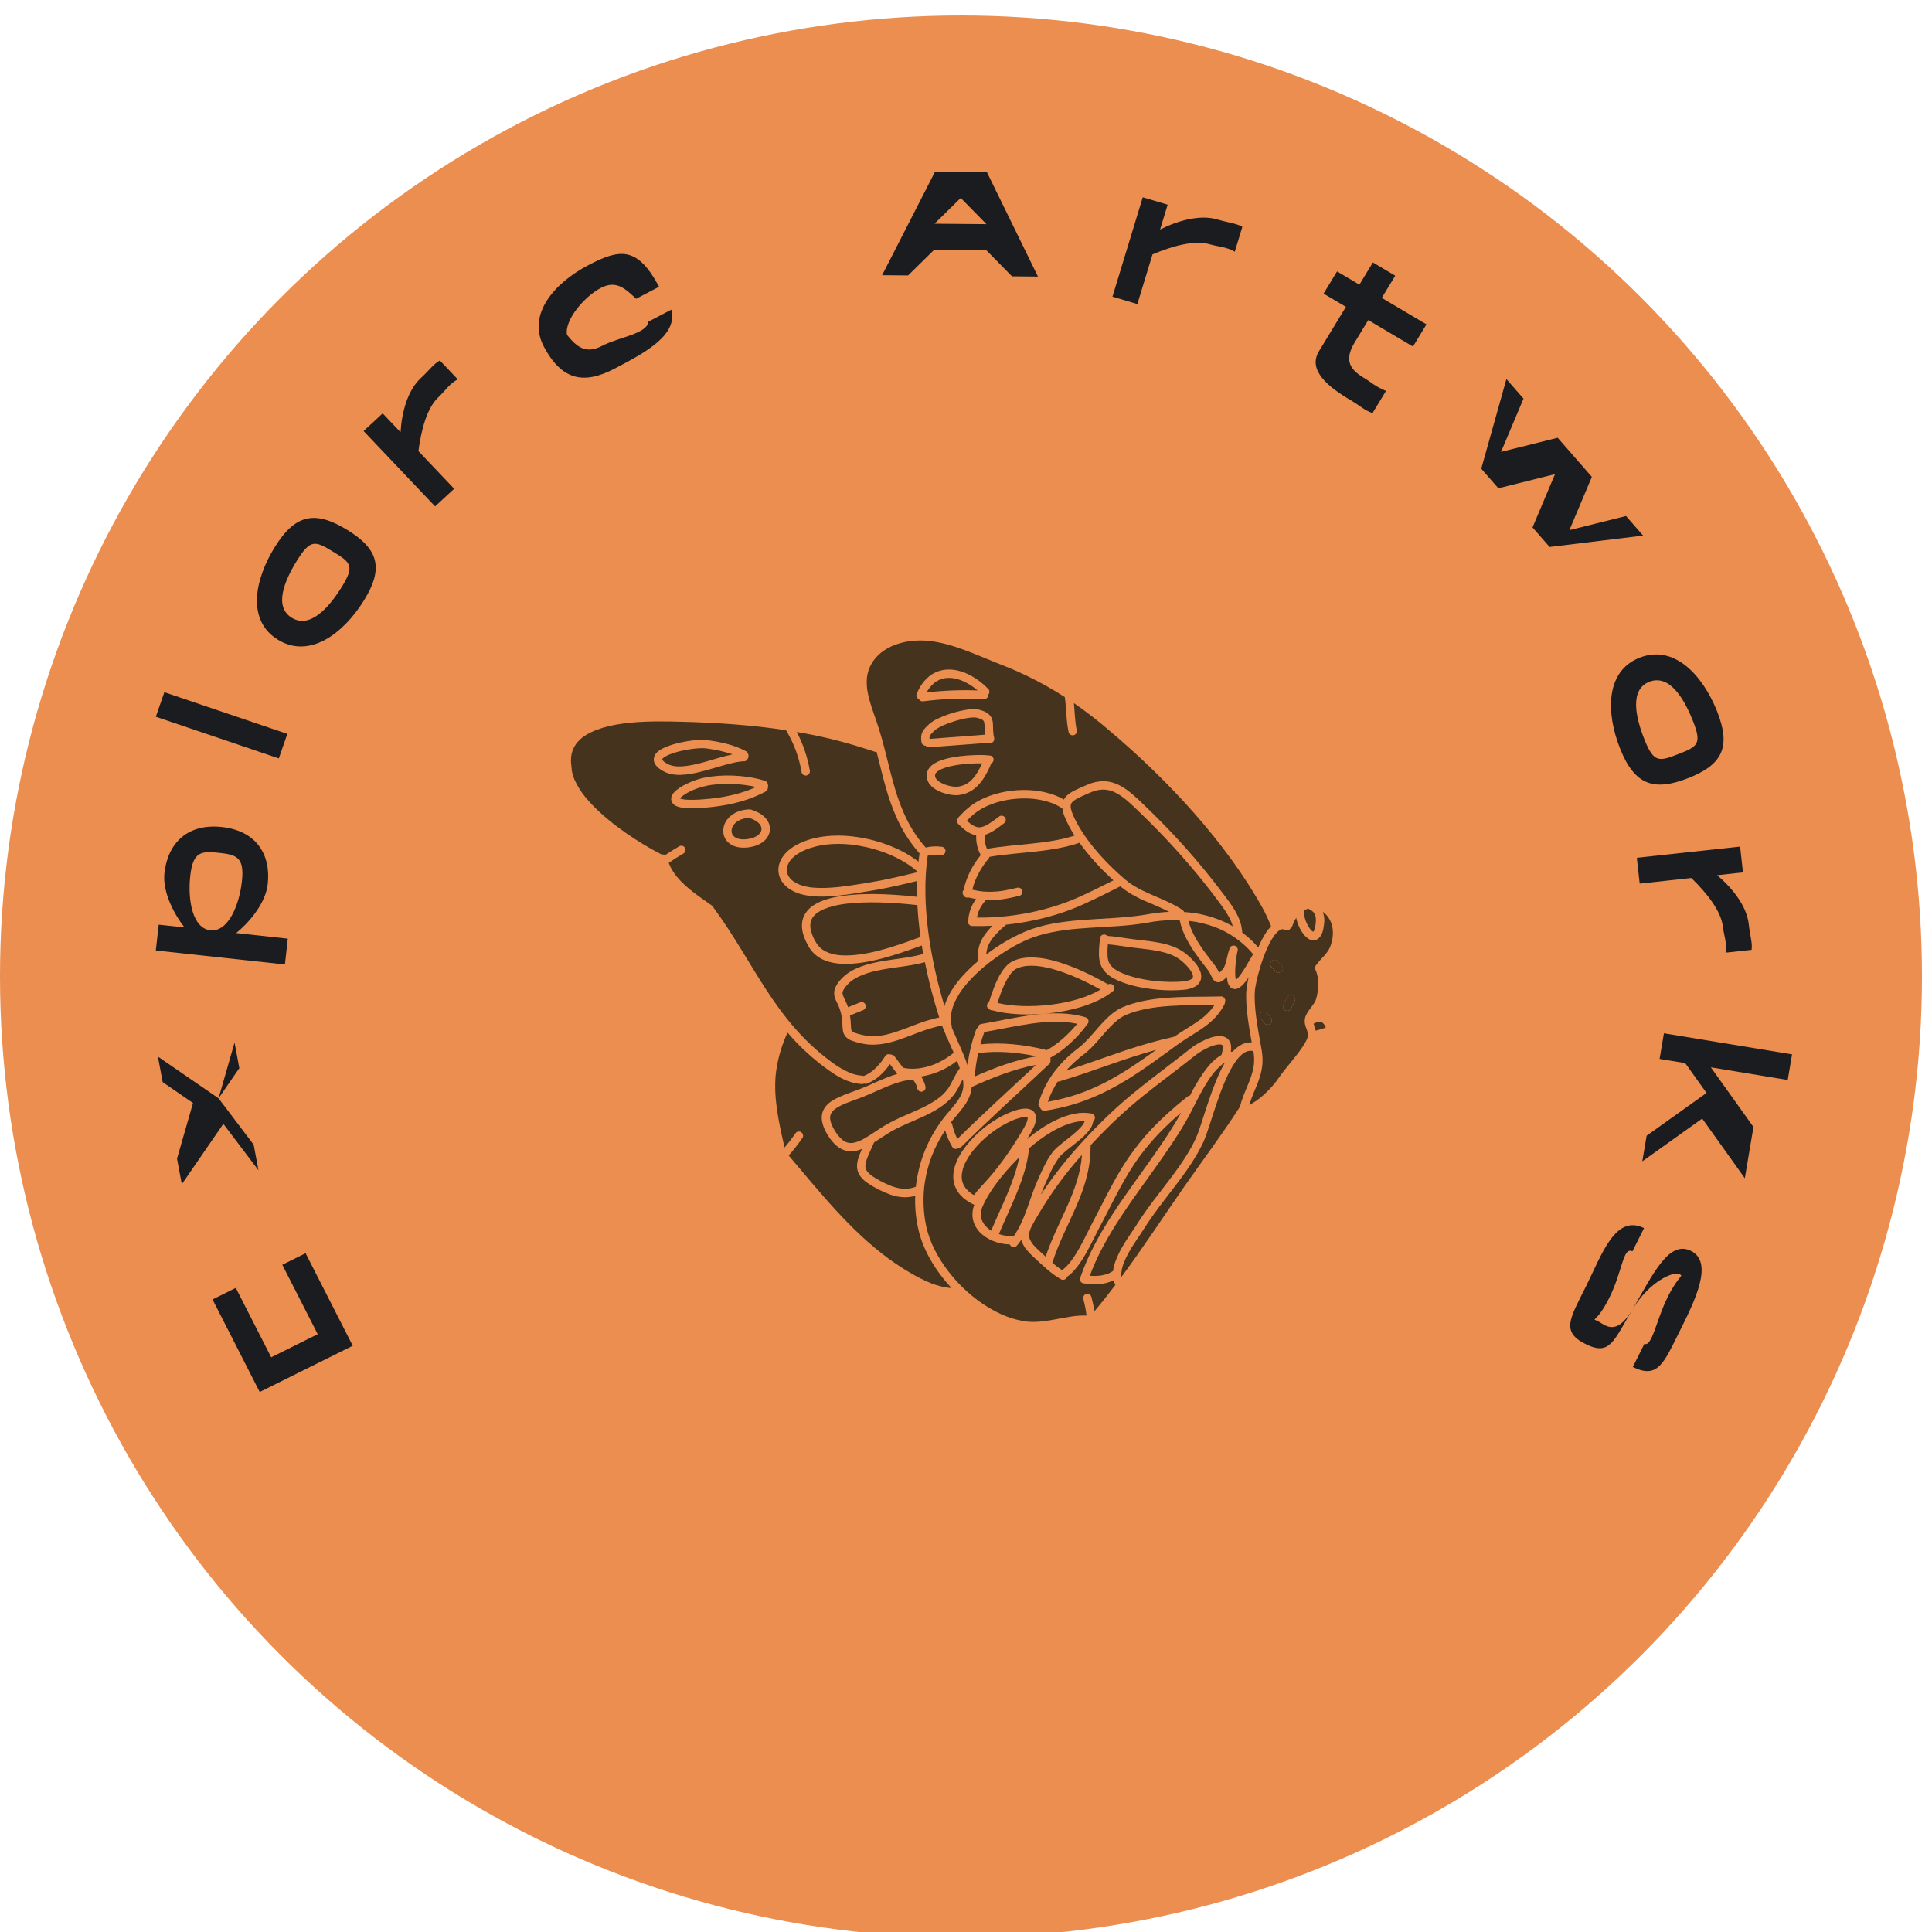 <svg width="112" height="112" viewBox="0 0 112 112" fill="none" xmlns="http://www.w3.org/2000/svg">
<circle cx="55.709" cy="56.606" r="55.709" fill="#EC8E4F"/>
<path d="M13.669 74.661L12.321 75.331L15.056 80.696L20.45 78.016L17.715 72.651L16.366 73.321L18.418 77.345L17.069 78.015L15.018 73.991L17.069 78.015L15.721 78.685L13.669 74.661Z" fill="#1B1C20"/>
<path d="M14.983 67.84L14.706 66.36L12.67 63.67L13.874 61.92L13.597 60.44L12.67 63.67L9.154 61.252L9.431 62.731L11.189 63.941L10.262 67.171L10.54 68.651L12.947 65.15L14.983 67.84Z" fill="#1B1C20"/>
<path d="M9.533 50.611C9.403 51.776 10.18 53.116 10.697 53.766L9.2 53.604L9.033 55.1L16.518 55.912L16.684 54.416L13.69 54.091C14.346 53.568 15.391 52.425 15.52 51.261C15.714 49.518 14.843 48.158 12.859 47.943C10.876 47.728 9.727 48.869 9.533 50.611ZM14.023 51.098C13.867 52.501 13.216 54.039 12.194 53.929C11.162 53.817 10.873 52.176 11.03 50.773C11.186 49.371 11.662 49.328 12.693 49.439C13.716 49.55 14.179 49.695 14.023 51.098Z" fill="#1B1C20"/>
<path d="M9.033 41.55L16.163 43.967L16.657 42.545L9.528 40.128L9.033 41.55Z" fill="#1B1C20"/>
<path d="M21.087 34.826C22.274 32.924 21.933 31.816 20.109 30.706C18.275 29.591 17.129 29.794 15.942 31.695C14.75 33.605 14.289 35.977 16.123 37.092C17.948 38.203 19.895 36.735 21.087 34.826ZM19.801 34.043C19.024 35.288 17.951 36.442 16.92 35.815C15.881 35.183 16.451 33.722 17.228 32.478C18 31.241 18.272 31.351 19.311 31.983C20.342 32.61 20.572 32.806 19.801 34.043Z" fill="#1B1C20"/>
<path d="M24.394 21.921C23.624 22.632 23.289 23.912 23.22 25.058L22.183 23.965L21.078 24.988L25.224 29.356L26.329 28.334L24.256 26.15C24.423 24.886 24.759 23.634 25.43 23.013C25.78 22.689 26.047 22.25 26.536 21.99L25.499 20.898C25.15 21.084 24.884 21.468 24.394 21.921Z" fill="#1B1C20"/>
<path d="M34.917 20.044C33.979 20.535 33.467 20.153 32.871 19.415L38.208 16.624C36.955 14.289 35.958 14.402 34.116 15.366C32.15 16.394 30.522 18.222 31.537 20.113C32.547 21.995 33.786 22.335 35.629 21.371C37.422 20.433 39.3 19.426 38.92 17.951L37.585 18.649C37.512 19.357 35.888 19.537 34.917 20.044ZM34.828 16.693C35.716 16.228 36.247 16.723 36.874 17.322L32.871 19.415C32.705 18.576 33.865 17.196 34.828 16.693Z" fill="#1B1C20"/>
<path d="M58.665 16.019L60.171 16.033L57.214 9.984L54.203 9.958L51.137 15.954L52.643 15.967L54.162 14.474L57.173 14.501L58.665 16.019ZM54.175 12.969L55.695 11.476L57.187 12.995L54.175 12.969Z" fill="#1B1C20"/>
<path d="M70.576 12.723C69.572 12.425 68.286 12.785 67.251 13.306L67.69 11.866L66.246 11.437L64.491 17.198L65.934 17.627L66.812 14.746C67.999 14.249 69.26 13.903 70.138 14.164C70.594 14.299 71.11 14.306 71.581 14.592L72.02 13.152C71.684 12.947 71.216 12.913 70.576 12.723Z" fill="#1B1C20"/>
<path d="M81.911 20.091L82.693 18.804L80.102 17.269L80.883 15.983L79.588 15.215L78.806 16.502L77.511 15.735L76.729 17.022L78.025 17.789L76.461 20.363C75.801 21.449 76.971 22.414 78.27 23.184C78.946 23.584 79.028 23.746 79.566 23.951L80.348 22.664C79.707 22.398 79.514 22.171 79.052 21.897C78.163 21.37 77.96 20.796 78.538 19.843L79.32 18.556L81.911 20.091Z" fill="#1B1C20"/>
<path d="M94.262 29.914L90.979 30.732L92.281 27.646L90.3 25.378L87.016 26.197L88.319 23.11L87.328 21.976L85.87 27.173L86.861 28.307L90.144 27.488L88.842 30.574L89.832 31.708L95.252 31.048L94.262 29.914Z" fill="#1B1C20"/>
<path d="M93.924 43.411C94.755 45.493 95.856 45.891 97.847 45.117C99.847 44.339 100.368 43.311 99.538 41.228C98.704 39.138 97.058 37.346 95.058 38.124C93.067 38.898 93.09 41.32 93.924 43.411ZM95.328 42.865C94.784 41.503 94.491 39.96 95.615 39.523C96.749 39.082 97.591 40.411 98.134 41.774C98.674 43.128 98.422 43.277 97.289 43.718C96.164 44.155 95.868 44.219 95.328 42.865Z" fill="#1B1C20"/>
<path d="M101.375 53.567C101.26 52.525 100.428 51.484 99.546 50.737L101.042 50.574L100.876 49.078L94.888 49.727L95.055 51.224L98.049 50.899C98.968 51.796 99.777 52.82 99.879 53.73C99.931 54.203 100.126 54.68 100.045 55.226L101.542 55.064C101.6 54.674 101.449 54.23 101.375 53.567Z" fill="#1B1C20"/>
<path d="M101.149 68.302L101.65 65.332L99.18 61.874L103.637 62.608L103.887 61.123L96.459 59.901L96.209 61.385L97.694 61.63L98.929 63.359L95.457 65.839L95.206 67.324L98.679 64.844L101.149 68.302Z" fill="#1B1C20"/>
<path d="M95.307 71.194C93.635 70.381 92.874 72.699 91.938 74.578C91.001 76.457 90.472 77.213 91.948 77.931C93.344 78.61 93.546 77.724 94.646 75.894C95.617 74.279 97.014 73.698 97.344 73.857C97.646 74.004 97.34 73.864 96.672 75.205C96.016 76.521 95.764 78.112 95.328 77.9L94.656 79.247C96.097 79.948 96.438 79.048 97.354 77.21C98.221 75.472 99.385 73.176 98.015 72.51C96.752 71.896 95.848 73.815 94.646 75.894C93.676 77.551 93.02 76.778 92.62 76.584C92.211 76.385 92.528 76.767 93.292 75.236C94.08 73.655 94.075 72.269 94.635 72.541L95.307 71.194Z" fill="#1B1C20"/>
<path d="M42.466 43.731C42.063 43.593 41.648 43.492 41.226 43.429C40.907 43.379 40.826 43.359 40.499 43.38C39.946 43.414 39.256 43.553 38.773 43.753C38.666 43.798 38.565 43.855 38.47 43.922C38.445 43.944 38.422 43.967 38.4 43.992L38.386 44.018C38.386 44.02 38.386 44.022 38.386 44.024C38.386 44.028 38.386 44.032 38.386 44.036C38.393 44.049 38.401 44.062 38.41 44.075C38.445 44.113 38.483 44.148 38.525 44.18C38.618 44.245 38.718 44.3 38.823 44.345C38.933 44.382 39.046 44.408 39.16 44.422C40.136 44.508 41.405 43.951 42.466 43.731Z" fill="#46331E"/>
<path d="M71.693 55.381C71.627 55.776 71.575 56.336 71.627 56.721C71.632 56.752 71.638 56.782 71.647 56.812C71.996 56.501 72.433 55.656 72.646 55.314C72.523 55.177 72.401 55.04 72.27 54.91C71.742 54.402 71.117 54.005 70.432 53.743C69.938 53.561 69.424 53.439 68.9 53.382C68.945 53.569 69.006 53.752 69.082 53.929C69.383 54.606 69.84 55.207 70.297 55.798C70.452 55.979 70.581 56.181 70.679 56.397C70.758 56.324 70.834 56.246 70.906 56.165C70.947 56.102 70.981 56.035 71.009 55.965C71.126 55.638 71.154 55.337 71.276 55.001C71.283 54.981 71.29 54.961 71.298 54.942C71.313 54.913 71.334 54.887 71.359 54.867C71.385 54.846 71.414 54.832 71.445 54.823C71.486 54.812 71.529 54.811 71.571 54.821C71.612 54.831 71.65 54.852 71.68 54.882C71.711 54.911 71.734 54.948 71.746 54.989C71.758 55.029 71.759 55.072 71.749 55.114C71.726 55.202 71.707 55.291 71.693 55.381Z" fill="#46331E"/>
<path d="M47.753 52.708C47.603 52.773 47.462 52.855 47.331 52.953C47.257 53.014 47.19 53.082 47.131 53.157C47.09 53.217 47.055 53.281 47.027 53.348C47.004 53.416 46.987 53.485 46.978 53.555C46.972 53.646 46.975 53.738 46.986 53.829C47.016 53.986 47.062 54.14 47.125 54.287C47.202 54.468 47.3 54.641 47.417 54.8C47.491 54.888 47.574 54.967 47.664 55.037C47.778 55.115 47.901 55.181 48.029 55.232C48.227 55.302 48.433 55.348 48.642 55.371C50.102 55.509 51.985 54.824 53.364 54.318C53.277 53.694 53.215 53.091 53.183 52.472C51.864 52.321 50.179 52.224 48.859 52.416C48.48 52.469 48.108 52.566 47.753 52.708Z" fill="#46331E"/>
<path d="M43.884 42.104C43.851 42.1 43.824 42.098 43.857 42.101L43.884 42.104Z" fill="#46331E"/>
<path d="M51.012 51.053C51.745 50.911 52.467 50.734 53.192 50.562V50.535C53.145 50.501 53.064 50.413 52.821 50.233C51.822 49.515 50.532 49.094 49.323 48.96C48.424 48.87 47.504 48.925 46.666 49.277C46.457 49.367 46.259 49.482 46.076 49.618C45.973 49.703 45.879 49.799 45.797 49.904C45.744 49.981 45.7 50.064 45.664 50.15C45.642 50.215 45.626 50.282 45.615 50.35C45.602 50.472 45.621 50.596 45.67 50.709C45.702 50.775 45.739 50.837 45.782 50.896C45.847 50.97 45.919 51.037 45.997 51.096C46.116 51.177 46.244 51.244 46.378 51.296C46.608 51.375 46.846 51.428 47.087 51.453C47.802 51.52 48.597 51.437 49.307 51.333C49.591 51.295 50.691 51.114 51.012 51.053Z" fill="#46331E"/>
<path d="M44.114 47.899C44.092 47.856 44.067 47.815 44.039 47.776C43.992 47.721 43.939 47.672 43.882 47.628C43.789 47.566 43.689 47.513 43.586 47.471C43.534 47.455 43.484 47.435 43.436 47.41C43.376 47.414 43.318 47.418 43.259 47.426C43.144 47.446 43.03 47.477 42.921 47.52C42.837 47.559 42.757 47.606 42.682 47.661C42.627 47.709 42.577 47.761 42.532 47.817C42.499 47.867 42.47 47.92 42.446 47.975C42.431 48.021 42.42 48.068 42.412 48.115C42.409 48.156 42.409 48.197 42.412 48.237C42.42 48.274 42.43 48.309 42.443 48.344C42.46 48.378 42.479 48.41 42.5 48.44C42.528 48.471 42.559 48.5 42.591 48.526C42.636 48.555 42.683 48.58 42.733 48.602C42.808 48.626 42.885 48.644 42.964 48.654C43.228 48.676 43.493 48.636 43.739 48.535C43.813 48.501 43.884 48.46 43.95 48.412C43.991 48.376 44.029 48.337 44.064 48.295C44.086 48.261 44.105 48.226 44.121 48.189C44.131 48.159 44.139 48.128 44.144 48.097C44.146 48.066 44.146 48.034 44.144 48.003C44.136 47.967 44.126 47.933 44.114 47.899Z" fill="#46331E"/>
<path d="M57.104 42.59C57.063 42.257 57.091 42.137 57.065 41.919C57.059 41.887 57.051 41.857 57.041 41.827C57.033 41.812 57.025 41.798 57.016 41.785C57.001 41.769 56.985 41.754 56.969 41.74C56.922 41.712 56.874 41.687 56.824 41.667C56.738 41.634 56.648 41.61 56.557 41.595C56.047 41.559 55.204 41.828 54.73 42.029C54.551 42.102 54.381 42.196 54.224 42.307C54.126 42.394 54.035 42.486 53.95 42.584C53.932 42.611 53.916 42.64 53.902 42.669C53.895 42.694 53.889 42.72 53.885 42.746C53.883 42.775 53.883 42.804 53.885 42.834C54.955 42.756 56.03 42.671 57.104 42.59Z" fill="#46331E"/>
<path d="M56.669 40.025C56.592 39.958 56.514 39.895 56.433 39.836C56.21 39.674 55.967 39.539 55.712 39.436C55.542 39.373 55.365 39.33 55.186 39.306C55.055 39.294 54.922 39.296 54.792 39.312C54.679 39.332 54.568 39.364 54.462 39.407C54.357 39.456 54.257 39.516 54.165 39.586C54.053 39.679 53.952 39.786 53.864 39.902C53.81 39.979 53.761 40.059 53.716 40.142C54.696 40.029 55.683 39.989 56.669 40.025Z" fill="#46331E"/>
<path d="M53.664 49.134C53.979 49.057 54.306 49.044 54.626 49.094C54.658 49.101 54.688 49.114 54.714 49.133C54.74 49.153 54.762 49.177 54.778 49.206C54.811 49.261 54.821 49.327 54.805 49.389C54.789 49.452 54.749 49.505 54.694 49.539C54.639 49.569 54.574 49.579 54.513 49.566C54.325 49.544 54.135 49.545 53.948 49.571C53.892 49.581 53.836 49.593 53.78 49.607C53.371 52.376 53.948 55.648 54.75 58.327C55.05 57.309 55.898 56.387 56.713 55.702C56.696 55.597 56.688 55.492 56.688 55.386C56.69 55.016 56.794 54.653 56.989 54.338C57.143 54.093 57.327 53.867 57.535 53.667C57.162 53.687 56.787 53.693 56.413 53.683C56.374 53.69 56.333 53.687 56.295 53.673C56.262 53.664 56.23 53.649 56.203 53.627C56.176 53.605 56.154 53.578 56.139 53.547C56.124 53.516 56.115 53.482 56.114 53.447C56.113 53.413 56.12 53.378 56.133 53.346C56.159 52.902 56.315 52.474 56.582 52.117C56.434 52.093 56.286 52.062 56.141 52.027C56.086 52.042 56.028 52.039 55.977 52.016C55.925 51.993 55.883 51.953 55.858 51.903C55.821 51.859 55.802 51.803 55.803 51.746C55.804 51.688 55.826 51.633 55.865 51.591C56.019 50.838 56.373 50.168 56.854 49.568C56.743 49.372 56.667 49.158 56.628 48.936C56.595 48.769 56.583 48.599 56.591 48.429C56.183 48.358 55.841 48.057 55.555 47.771C55.513 47.73 55.487 47.674 55.482 47.614C55.477 47.555 55.494 47.496 55.53 47.448C55.541 47.416 55.559 47.387 55.582 47.362C55.92 46.992 56.298 46.653 56.743 46.416C58.286 45.596 60.419 45.606 61.672 46.35C61.717 46.262 61.778 46.183 61.85 46.117C61.981 46.002 62.127 45.905 62.284 45.829C62.476 45.731 62.676 45.648 62.873 45.562C63.008 45.5 63.146 45.444 63.286 45.396C63.502 45.328 63.727 45.291 63.953 45.287C64.835 45.287 65.517 45.897 66.155 46.505C67.95 48.214 69.434 49.847 70.959 51.878C71.292 52.319 71.607 52.731 71.825 53.255C71.968 53.598 71.976 53.741 72.018 54.065C72.455 54.388 72.627 54.573 72.946 54.928C73.067 54.625 73.218 54.335 73.395 54.062C73.479 53.932 73.577 53.81 73.686 53.699C73.543 53.334 73.378 52.978 73.19 52.634C71.073 48.826 67.653 45.167 64.338 42.375C63.673 41.799 62.977 41.26 62.255 40.759C62.307 41.309 62.312 41.817 62.418 42.318C62.434 42.379 62.427 42.444 62.398 42.5C62.383 42.528 62.362 42.553 62.337 42.573C62.312 42.593 62.284 42.608 62.253 42.618C62.223 42.627 62.191 42.63 62.159 42.627C62.127 42.623 62.096 42.614 62.068 42.599C62.039 42.584 62.014 42.563 61.993 42.537C61.973 42.512 61.958 42.483 61.95 42.451C61.797 41.723 61.826 41.114 61.728 40.41C61.009 39.948 60.263 39.531 59.493 39.161C58.721 38.79 58.303 38.636 57.775 38.428C56.5 37.924 55.251 37.315 53.877 37.155C53.481 37.114 53.083 37.12 52.689 37.174C52.362 37.225 52.044 37.315 51.739 37.441C51.506 37.544 51.286 37.674 51.084 37.829C50.921 37.963 50.775 38.115 50.648 38.282C50.541 38.434 50.452 38.598 50.381 38.77C50.32 38.941 50.278 39.118 50.256 39.298C50.238 39.541 50.246 39.785 50.281 40.025C50.386 40.663 50.623 41.264 50.83 41.874C51.713 44.474 51.785 47.015 53.664 49.134ZM57.462 44.257C57.348 44.545 57.209 44.821 57.045 45.083C56.925 45.278 56.779 45.455 56.613 45.612C56.439 45.776 56.233 45.904 56.009 45.989C55.898 46.03 55.783 46.06 55.666 46.078C55.579 46.093 55.491 46.101 55.403 46.101C54.909 46.087 54.241 45.875 53.932 45.506C53.798 45.36 53.723 45.17 53.719 44.973C53.717 44.825 53.76 44.68 53.843 44.557C53.885 44.495 53.934 44.438 53.991 44.389C54.048 44.34 54.109 44.295 54.173 44.255C54.583 44.007 55.172 43.899 55.642 43.84C56.161 43.774 56.917 43.737 57.415 43.803C57.447 43.81 57.477 43.824 57.503 43.843C57.529 43.862 57.551 43.887 57.568 43.915C57.584 43.944 57.595 43.977 57.599 44.01C57.602 44.044 57.599 44.078 57.588 44.11C57.578 44.142 57.562 44.172 57.539 44.197C57.517 44.223 57.489 44.243 57.459 44.257H57.462ZM57.456 41.565C57.62 41.869 57.533 42.123 57.596 42.601C57.605 42.658 57.616 42.714 57.63 42.769C57.642 42.813 57.642 42.859 57.63 42.903C57.618 42.946 57.594 42.985 57.56 43.016C57.526 43.046 57.485 43.067 57.44 43.075C57.396 43.083 57.35 43.078 57.308 43.062H57.29C56.146 43.147 55.002 43.238 53.858 43.321C53.821 43.323 53.784 43.316 53.75 43.3C53.716 43.284 53.687 43.26 53.664 43.231C53.623 43.232 53.582 43.222 53.545 43.202C53.516 43.187 53.491 43.166 53.47 43.141C53.45 43.116 53.435 43.086 53.427 43.055C53.403 42.953 53.394 42.848 53.399 42.743C53.401 42.692 53.408 42.641 53.419 42.591C53.474 42.377 53.585 42.243 53.748 42.086C53.929 41.901 54.145 41.754 54.384 41.653C54.944 41.39 55.541 41.213 56.154 41.126C56.318 41.103 56.485 41.101 56.65 41.12C56.739 41.133 56.827 41.156 56.911 41.186C57.004 41.215 57.093 41.253 57.178 41.301C57.251 41.343 57.317 41.397 57.373 41.459C57.403 41.492 57.429 41.528 57.453 41.565H57.456ZM53.154 40.193C53.336 39.759 53.62 39.352 54.016 39.099C54.336 38.896 54.71 38.797 55.088 38.815C55.283 38.823 55.477 38.855 55.664 38.91C55.863 38.969 56.056 39.047 56.24 39.143C56.625 39.35 56.977 39.615 57.282 39.929C57.328 39.973 57.354 40.033 57.356 40.096C57.358 40.16 57.335 40.221 57.293 40.268C57.295 40.302 57.29 40.335 57.279 40.367C57.267 40.398 57.249 40.427 57.226 40.451C57.205 40.474 57.178 40.493 57.149 40.506C57.12 40.519 57.088 40.525 57.056 40.526C55.866 40.463 54.673 40.508 53.491 40.659C53.446 40.66 53.402 40.649 53.364 40.627C53.325 40.605 53.293 40.572 53.272 40.533C53.239 40.519 53.209 40.497 53.185 40.47C53.162 40.443 53.144 40.41 53.134 40.376C53.118 40.315 53.124 40.25 53.152 40.193H53.154Z" fill="#46331E"/>
<path d="M43.826 45.623C42.96 45.428 42.066 45.39 41.186 45.51C40.493 45.622 39.904 45.884 39.552 46.153C39.502 46.193 39.456 46.237 39.415 46.286L39.437 46.297C39.527 46.324 39.62 46.343 39.714 46.353C40.241 46.401 41.118 46.321 41.649 46.243C42.577 46.103 43.313 45.867 43.826 45.623Z" fill="#46331E"/>
<path d="M51.678 56.122C51.651 56.126 51.627 56.13 51.654 56.126L51.678 56.122Z" fill="#46331E"/>
<path d="M54.857 64.624C55.257 64.136 55.57 63.83 55.76 63.368C55.799 63.259 55.827 63.145 55.843 63.03C55.852 62.905 55.849 62.78 55.833 62.655C55.827 62.623 55.82 62.589 55.814 62.558C55.655 62.851 55.544 63.116 55.374 63.358C55.303 63.461 55.225 63.559 55.141 63.651C54.562 64.269 53.784 64.619 53.009 64.954C52.993 64.963 52.976 64.971 52.958 64.976L52.633 65.118C51.571 65.584 51.476 65.717 50.673 66.225C50.671 66.229 50.67 66.233 50.668 66.238C50.428 66.779 50.221 67.167 50.172 67.52C50.167 67.573 50.167 67.625 50.172 67.677C50.18 67.718 50.191 67.757 50.206 67.795C50.23 67.843 50.259 67.889 50.292 67.933C50.369 68.021 50.456 68.1 50.55 68.17C50.898 68.401 51.269 68.596 51.657 68.751C51.858 68.826 52.066 68.879 52.279 68.907C52.427 68.919 52.577 68.916 52.724 68.898C52.849 68.875 52.972 68.842 53.092 68.8C53.258 67.265 53.872 65.813 54.857 64.624Z" fill="#46331E"/>
<path d="M60.556 60.843C60.591 60.852 60.623 60.868 60.651 60.891C61.313 60.547 61.983 59.913 62.449 59.35C60.766 58.987 58.785 59.532 57.059 59.827V59.836C56.973 60.069 56.899 60.306 56.833 60.545C58.045 60.405 59.373 60.558 60.556 60.843Z" fill="#46331E"/>
<path d="M50.074 58.54C49.824 58.647 49.593 58.74 49.275 58.863C49.355 59.399 49.304 59.557 49.364 59.729C49.371 59.741 49.378 59.753 49.385 59.764C49.398 59.778 49.412 59.791 49.426 59.803C49.478 59.835 49.532 59.862 49.589 59.885C49.827 59.965 50.072 60.022 50.322 60.055C50.577 60.077 50.834 60.07 51.087 60.033C51.683 59.935 52.248 59.714 52.81 59.5C53.543 59.216 53.664 59.186 54.121 59.06C54.23 59.03 54.339 59.005 54.449 58.985C54.111 57.932 53.833 56.861 53.616 55.777C52.323 56.158 50.409 56.062 49.332 56.886C49.2 56.996 49.08 57.12 48.975 57.257C48.933 57.317 48.897 57.38 48.867 57.447C48.858 57.476 48.85 57.506 48.845 57.536C48.843 57.562 48.843 57.588 48.845 57.614C48.894 57.843 49.045 58.026 49.161 58.388C49.405 58.296 49.646 58.199 49.884 58.098C49.914 58.089 49.946 58.086 49.977 58.09C50.009 58.093 50.039 58.103 50.067 58.118C50.104 58.139 50.135 58.169 50.157 58.206C50.18 58.242 50.192 58.284 50.192 58.327C50.193 58.37 50.182 58.412 50.162 58.449C50.141 58.487 50.111 58.518 50.074 58.54Z" fill="#46331E"/>
<path d="M63.197 45.949C62.901 46.077 62.469 46.253 62.232 46.43C62.195 46.462 62.16 46.496 62.129 46.534C62.095 46.581 62.074 46.636 62.068 46.694C62.066 46.743 62.067 46.792 62.073 46.841C62.103 46.984 62.148 47.122 62.207 47.255C62.77 48.537 63.891 49.799 64.929 50.726C65.101 50.88 65.274 51.033 65.459 51.171C66.413 51.85 67.545 52.085 68.528 52.736C68.582 52.766 68.622 52.815 68.643 52.872C69.297 52.91 69.941 53.044 70.555 53.272C70.87 53.388 71.175 53.531 71.465 53.7C71.436 53.596 71.401 53.494 71.36 53.394C71.178 52.991 70.917 52.63 70.653 52.277C70.379 51.911 70.103 51.544 69.817 51.188C68.683 49.773 67.459 48.432 66.154 47.173C65.568 46.61 65.088 46.113 64.497 45.874C64.371 45.829 64.241 45.797 64.109 45.78C63.982 45.77 63.856 45.773 63.73 45.789C63.547 45.822 63.368 45.876 63.197 45.949Z" fill="#46331E"/>
<path d="M57.093 48.781C57.117 48.928 57.158 49.072 57.216 49.209C58.927 48.913 60.738 48.948 62.295 48.441C62.062 48.083 61.864 47.704 61.703 47.308C61.646 47.168 61.607 47.021 61.588 46.87C61.397 46.743 61.194 46.638 60.981 46.554C60.643 46.433 60.291 46.352 59.934 46.313C58.783 46.201 57.422 46.442 56.504 47.153C56.345 47.285 56.194 47.426 56.051 47.576C56.125 47.643 56.2 47.709 56.28 47.769C56.363 47.828 56.453 47.879 56.546 47.92C56.599 47.938 56.652 47.951 56.707 47.959C56.756 47.962 56.806 47.961 56.855 47.955C56.932 47.94 57.006 47.918 57.078 47.889C57.368 47.755 57.678 47.518 57.939 47.32C57.974 47.296 58.017 47.284 58.06 47.286C58.108 47.285 58.155 47.299 58.195 47.325C58.235 47.351 58.267 47.388 58.286 47.432C58.305 47.476 58.311 47.525 58.302 47.572C58.294 47.619 58.272 47.663 58.239 47.697C57.906 47.961 57.478 48.288 57.078 48.402C57.072 48.529 57.077 48.655 57.093 48.781Z" fill="#46331E"/>
<path d="M60.059 61.732C58.817 61.955 57.479 62.489 56.328 63.014C56.322 63.111 56.308 63.207 56.286 63.301C56.118 63.981 55.64 64.414 55.127 65.062C55.162 65.091 55.188 65.131 55.199 65.176C55.25 65.4 55.321 65.62 55.41 65.832C55.44 65.899 55.47 65.961 55.503 66.024C57.039 64.507 58.519 63.177 60.059 61.732Z" fill="#46331E"/>
<path d="M48.194 61.557C48.536 61.819 48.908 62.037 49.303 62.208C49.517 62.288 49.741 62.338 49.969 62.357C50.003 62.358 50.036 62.364 50.068 62.376L50.119 62.354C50.287 62.28 50.445 62.186 50.59 62.072C50.801 61.894 50.99 61.691 51.153 61.468C51.208 61.391 51.26 61.312 51.311 61.233C51.343 61.176 51.396 61.134 51.459 61.114C51.583 61.108 51.706 61.132 51.818 61.186C51.933 61.331 52.245 61.753 52.354 61.901L52.377 61.905C52.454 61.921 52.532 61.933 52.611 61.943C52.855 61.965 53.101 61.959 53.343 61.925C53.66 61.872 53.97 61.783 54.265 61.658C54.603 61.508 54.921 61.318 55.213 61.091C55.238 61.071 55.263 61.048 55.287 61.028C55.203 60.828 55.021 60.428 54.911 60.173C54.886 60.151 54.866 60.123 54.852 60.092C54.839 60.061 54.832 60.028 54.833 59.994C54.766 59.837 54.693 59.668 54.609 59.452C54.5 59.468 54.391 59.491 54.285 59.522C54.058 59.584 53.844 59.637 53.461 59.775C52.372 60.166 51.207 60.759 49.967 60.496C49.762 60.455 49.562 60.397 49.367 60.323C49.306 60.3 49.247 60.27 49.191 60.235C49.136 60.201 49.085 60.161 49.04 60.114C48.996 60.068 48.96 60.016 48.931 59.959C48.905 59.905 48.885 59.848 48.873 59.789C48.826 59.545 48.849 59.332 48.8 58.976C48.767 58.762 48.709 58.552 48.628 58.351C48.562 58.197 48.477 58.047 48.418 57.89C48.351 57.725 48.338 57.544 48.381 57.371C48.459 57.137 48.591 56.925 48.767 56.752C48.912 56.597 49.076 56.461 49.256 56.347C50.455 55.594 52.296 55.675 53.519 55.3C53.49 55.136 53.462 54.973 53.437 54.809C51.869 55.384 49.188 56.353 47.669 55.609C47.364 55.461 47.106 55.233 46.923 54.948C46.76 54.688 46.634 54.407 46.549 54.112C46.425 53.624 46.483 53.175 46.808 52.788C47.878 51.526 51.519 51.806 53.164 51.989C53.156 51.684 53.156 51.379 53.164 51.074C52.417 51.251 51.671 51.432 50.916 51.568C50.756 51.596 49.774 51.759 49.544 51.794C48.486 51.958 46.978 52.151 46.014 51.678C45.808 51.578 45.622 51.443 45.465 51.278C45.323 51.124 45.219 50.939 45.163 50.737C45.113 50.543 45.111 50.339 45.158 50.144C45.272 49.692 45.605 49.331 45.992 49.088C47.962 47.85 51.426 48.528 53.243 49.954C53.261 49.794 53.283 49.634 53.307 49.475C52.797 48.897 52.372 48.249 52.046 47.551C51.433 46.239 51.18 44.995 50.821 43.597C50.775 43.6 50.729 43.59 50.688 43.569C50.568 43.527 50.267 43.436 50.097 43.38C48.819 42.971 47.513 42.654 46.19 42.433C46.554 43.128 46.808 43.876 46.944 44.65C46.954 44.69 46.954 44.733 46.944 44.773C46.936 44.793 46.928 44.812 46.921 44.832C46.89 44.889 46.838 44.931 46.776 44.949C46.715 44.968 46.648 44.961 46.591 44.931C46.562 44.916 46.537 44.895 46.516 44.87C46.496 44.844 46.481 44.815 46.473 44.784C46.33 43.916 46.022 43.084 45.567 42.332C43.578 42.028 41.575 41.896 39.541 41.842C37.839 41.797 35.085 41.733 33.74 42.77C33.612 42.875 33.497 42.994 33.396 43.126C33.319 43.236 33.254 43.355 33.203 43.48C33.156 43.611 33.124 43.748 33.107 43.886C33.096 44.017 33.096 44.149 33.107 44.279C33.12 44.325 33.125 44.373 33.122 44.42C33.122 44.442 33.122 44.433 33.133 44.494C33.144 44.532 33.145 44.572 33.137 44.611C33.171 44.82 33.23 45.025 33.313 45.219C33.471 45.562 33.671 45.883 33.908 46.177C34.878 47.376 36.477 48.5 37.823 49.253C38.005 49.355 38.189 49.453 38.374 49.548C38.406 49.537 38.44 49.533 38.474 49.537C38.507 49.54 38.539 49.55 38.569 49.567C38.831 49.389 39.099 49.221 39.373 49.061C39.4 49.045 39.431 49.034 39.462 49.029C39.494 49.025 39.526 49.026 39.557 49.034C39.588 49.042 39.617 49.056 39.643 49.075C39.668 49.094 39.69 49.118 39.706 49.145C39.723 49.173 39.733 49.203 39.738 49.235C39.743 49.266 39.741 49.298 39.733 49.33C39.725 49.36 39.712 49.389 39.692 49.415C39.673 49.441 39.649 49.462 39.622 49.479C39.331 49.647 39.047 49.827 38.77 50.018C38.788 50.071 38.807 50.124 38.829 50.176C38.936 50.404 39.071 50.617 39.229 50.812C39.787 51.497 40.557 51.989 41.249 52.482C41.288 52.503 41.321 52.533 41.343 52.571C41.373 52.642 41.353 52.6 41.393 52.656C43.724 55.842 44.891 59.13 48.194 61.557ZM38.352 44.646C38.214 44.566 38.094 44.46 37.999 44.333C37.93 44.238 37.896 44.123 37.901 44.006C37.909 43.872 37.964 43.745 38.057 43.648C38.224 43.461 38.502 43.335 38.737 43.249C39.421 42.992 40.427 42.858 40.864 42.892C41.036 42.906 41.413 42.968 41.583 43C42.163 43.109 42.736 43.274 43.258 43.555C43.306 43.59 43.343 43.637 43.366 43.691C43.39 43.744 43.398 43.803 43.392 43.862C43.385 43.92 43.363 43.975 43.328 44.022C43.293 44.069 43.246 44.106 43.192 44.13C42.379 44.133 41.149 44.678 40.061 44.856C39.851 44.894 39.639 44.916 39.425 44.922C39.028 44.922 38.689 44.861 38.352 44.646ZM41.353 46.774C40.926 46.825 40.221 46.881 39.793 46.849C39.602 46.845 39.413 46.808 39.234 46.741C39.115 46.698 39.016 46.614 38.955 46.505C38.93 46.456 38.915 46.402 38.91 46.347C38.907 46.313 38.909 46.279 38.915 46.245C38.923 46.191 38.941 46.139 38.967 46.092C39.026 45.986 39.106 45.892 39.202 45.816C39.411 45.644 39.652 45.49 40.09 45.312C40.456 45.162 40.84 45.062 41.232 45.017C42.334 44.872 43.544 45.003 44.332 45.261C44.395 45.278 44.45 45.318 44.484 45.373C44.517 45.449 44.531 45.531 44.525 45.613C44.52 45.695 44.495 45.775 44.452 45.846C43.51 46.381 42.42 46.648 41.353 46.774ZM44.612 48.25C44.539 48.516 44.363 48.743 44.123 48.88C43.98 48.966 43.825 49.03 43.663 49.07C43.397 49.142 43.119 49.16 42.846 49.124C42.608 49.093 42.385 48.991 42.207 48.831C42.099 48.727 42.018 48.599 41.971 48.458C41.91 48.258 41.912 48.044 41.977 47.845C42.002 47.774 42.033 47.704 42.069 47.638C42.154 47.492 42.267 47.365 42.403 47.264C42.698 47.029 43.084 46.931 43.455 46.92C43.49 46.919 43.525 46.926 43.557 46.94L43.58 46.945C43.618 46.958 43.657 46.974 43.694 46.992C43.844 47.042 43.988 47.112 44.119 47.201C44.185 47.245 44.248 47.294 44.307 47.348C44.36 47.401 44.409 47.458 44.454 47.518C44.531 47.621 44.586 47.74 44.613 47.867C44.64 47.993 44.64 48.123 44.612 48.25Z" fill="#46331E"/>
<path d="M67.779 52.861C66.753 52.329 65.882 52.152 64.945 51.381C64.304 51.708 63.66 52.029 63.005 52.33C62.487 52.575 61.953 52.786 61.407 52.962C60.404 53.28 59.372 53.495 58.326 53.604C58.32 53.613 58.312 53.621 58.304 53.628C58.012 53.861 57.748 54.127 57.516 54.419C57.419 54.555 57.337 54.702 57.272 54.857C57.228 54.979 57.198 55.106 57.181 55.236C57.181 55.268 57.176 55.302 57.176 55.333C57.871 54.796 58.63 54.349 59.436 54.001C61.475 53.153 63.987 53.38 66.16 53.061C66.593 52.997 67.062 52.891 67.779 52.861Z" fill="#46331E"/>
<path d="M51.268 65.262C51.688 65.017 52.123 64.802 52.573 64.617C52.59 64.607 52.609 64.599 52.629 64.593C53.26 64.321 53.921 64.041 54.466 63.617C54.639 63.479 54.795 63.321 54.932 63.147C55.211 62.747 55.324 62.353 55.64 61.926C55.6 61.806 55.555 61.681 55.482 61.494C54.877 61.973 54.157 62.288 53.395 62.407C53.444 62.474 53.486 62.545 53.521 62.62C53.576 62.734 53.618 62.853 53.648 62.977C53.665 63.038 53.658 63.103 53.629 63.159C53.606 63.202 53.571 63.237 53.528 63.259C53.485 63.282 53.436 63.291 53.388 63.286C53.34 63.281 53.294 63.261 53.257 63.23C53.22 63.199 53.193 63.157 53.18 63.11C53.164 63.034 53.141 62.959 53.114 62.887C53.07 62.794 53.018 62.706 52.957 62.624C52.947 62.614 52.938 62.603 52.93 62.591C51.958 62.626 50.922 63.248 49.909 63.631C49.306 63.859 48.766 64.019 48.391 64.303C48.331 64.352 48.276 64.408 48.227 64.469C48.2 64.51 48.176 64.553 48.156 64.597C48.142 64.641 48.132 64.685 48.125 64.731C48.121 64.791 48.123 64.852 48.13 64.912C48.151 65.021 48.184 65.127 48.227 65.23C48.325 65.443 48.446 65.644 48.59 65.829C48.673 65.931 48.766 66.023 48.869 66.105C48.932 66.148 48.999 66.186 49.069 66.217C49.127 66.236 49.187 66.25 49.247 66.259C49.319 66.264 49.39 66.262 49.461 66.253C49.702 66.203 49.932 66.111 50.141 65.981C50.53 65.754 50.891 65.493 51.268 65.262Z" fill="#46331E"/>
<path d="M51.617 56.132L51.642 56.128L51.617 56.132Z" fill="#46331E"/>
<path d="M60.084 61.236C58.98 61.001 57.829 60.903 56.706 61.049C56.608 61.495 56.541 61.948 56.506 62.404C57.603 61.919 58.89 61.427 60.084 61.236Z" fill="#46331E"/>
<path d="M67.025 60.858C65.125 61.372 63.312 62.13 61.403 62.691C61.375 62.699 61.346 62.702 61.317 62.699C61.078 63.065 60.885 63.459 60.741 63.872C63.255 63.427 64.965 62.346 67.025 60.858Z" fill="#46331E"/>
<path d="M59.71 71.863C59.758 71.96 59.816 72.053 59.883 72.139C60.094 72.392 60.349 72.605 60.616 72.85C61.321 70.756 62.582 69.033 62.721 66.949C61.838 67.935 61.049 69 60.361 70.131C60.1 70.57 59.85 70.962 59.723 71.278C59.692 71.362 59.67 71.448 59.657 71.536C59.653 71.588 59.654 71.64 59.66 71.692C59.672 71.75 59.688 71.807 59.71 71.863Z" fill="#46331E"/>
<path d="M58.773 71.654C59.463 70.664 59.653 69.527 60.189 68.338C60.389 67.901 60.608 67.387 60.883 66.985C61.083 66.691 61.173 66.591 61.577 66.269C61.949 65.972 62.489 65.574 62.766 65.216C62.801 65.165 62.832 65.111 62.858 65.055C62.864 65.035 62.869 65.015 62.873 64.995C62.742 64.993 62.612 65.001 62.483 65.019C61.459 65.187 60.418 65.904 59.636 66.585C59.643 66.606 59.647 66.629 59.647 66.652C59.481 68.267 58.581 69.94 57.904 71.544C58.056 71.592 58.212 71.626 58.37 71.646C58.504 71.657 58.639 71.66 58.773 71.654Z" fill="#46331E"/>
<path d="M72.683 61.781C72.71 61.55 72.71 61.316 72.683 61.085C72.676 61.035 72.667 60.985 72.659 60.935C72.635 60.93 72.609 60.923 72.561 60.916C72.509 60.913 72.458 60.914 72.407 60.919C72.35 60.93 72.295 60.946 72.242 60.967C72.162 61.006 72.086 61.053 72.016 61.107C71.878 61.225 71.755 61.359 71.648 61.506C70.734 62.789 70.183 65.291 69.758 66.211C68.921 68.009 67.405 69.498 66.336 71.207C66.012 71.725 65.45 72.442 65.142 73.221C65.078 73.39 65.034 73.567 65.009 73.746C65.001 73.835 65.001 73.924 65.009 74.013C65.009 74.017 65.009 74.021 65.009 74.026C66.275 72.321 67.57 70.339 68.683 68.747C69.769 67.194 70.875 65.726 71.88 64.16C72.095 63.286 72.558 62.617 72.683 61.781Z" fill="#46331E"/>
<path d="M59.575 64.792C59.575 64.786 59.571 64.781 59.57 64.776L59.555 64.768C59.536 64.763 59.516 64.758 59.496 64.756C59.432 64.752 59.368 64.755 59.305 64.764C59.08 64.808 58.86 64.877 58.65 64.97C58.19 65.176 57.757 65.44 57.363 65.755C56.763 66.24 56.158 66.883 55.871 67.607C55.816 67.754 55.779 67.906 55.758 68.061C55.748 68.167 55.75 68.274 55.762 68.38C55.779 68.469 55.804 68.557 55.837 68.641C55.879 68.731 55.931 68.817 55.991 68.896C56.079 69 56.179 69.093 56.288 69.175C56.342 69.212 56.398 69.248 56.456 69.281C57.004 68.595 57.334 68.368 58.148 67.257C58.565 66.681 58.941 66.103 59.261 65.553C59.36 65.392 59.448 65.224 59.524 65.05C59.547 64.985 59.565 64.918 59.576 64.85C59.577 64.831 59.576 64.811 59.575 64.792Z" fill="#46331E"/>
<path d="M56.938 70.776C56.978 70.862 57.028 70.942 57.084 71.017C57.164 71.112 57.253 71.197 57.351 71.272C57.386 71.297 57.423 71.32 57.46 71.343C58.065 69.906 58.807 68.507 59.086 67.09C58.426 67.737 57.717 68.572 57.248 69.375C57.129 69.575 57.025 69.783 56.936 69.998C56.901 70.096 56.876 70.198 56.862 70.301C56.856 70.381 56.858 70.461 56.867 70.541C56.882 70.622 56.906 70.701 56.938 70.776Z" fill="#46331E"/>
<path d="M68.815 63.588C68.844 63.556 68.882 63.534 68.923 63.521L68.98 63.513C69.207 63.059 69.465 62.621 69.753 62.204C69.871 62.034 69.998 61.87 70.135 61.715C70.328 61.493 70.556 61.303 70.809 61.153C70.842 61.044 70.868 60.933 70.885 60.82C70.889 60.77 70.889 60.72 70.885 60.67C70.882 60.65 70.876 60.631 70.87 60.612C70.866 60.604 70.861 60.596 70.856 60.588L70.842 60.575C70.833 60.57 70.825 60.565 70.815 60.561C70.793 60.554 70.771 60.549 70.749 60.546C70.692 60.544 70.635 60.546 70.579 60.554C70.411 60.586 70.247 60.637 70.091 60.706C69.819 60.823 69.562 60.973 69.326 61.152C67.005 63.006 65.553 63.878 63.222 66.392C63.225 66.407 63.227 66.422 63.227 66.437C63.22 66.492 63.217 66.547 63.22 66.602C63.185 69.085 61.728 70.945 61.031 73.131C61.024 73.154 61.014 73.176 61.002 73.197C61.178 73.356 61.366 73.499 61.565 73.626C61.604 73.602 61.64 73.576 61.677 73.549C62.291 73.037 62.794 71.938 63.201 71.134C63.334 70.864 63.358 70.843 63.808 69.962C64.301 69 64.811 67.997 65.432 67.097C66.2 65.981 67.127 64.938 68.815 63.588Z" fill="#46331E"/>
<path d="M76.751 59.369C76.728 59.341 76.702 59.315 76.674 59.291C76.655 59.278 76.635 59.266 76.614 59.255C76.592 59.247 76.57 59.241 76.547 59.237C76.514 59.234 76.481 59.234 76.448 59.237C76.383 59.249 76.32 59.268 76.258 59.292C76.222 59.309 76.185 59.328 76.15 59.347C76.199 59.478 76.241 59.612 76.275 59.747C76.474 59.699 76.669 59.638 76.86 59.565C76.83 59.497 76.794 59.431 76.751 59.369Z" fill="#46331E"/>
<path d="M76.753 53.61C76.713 53.919 76.645 54.263 76.388 54.438C76.311 54.489 76.22 54.515 76.127 54.511C76.031 54.505 75.938 54.476 75.856 54.426C75.779 54.378 75.71 54.32 75.65 54.254C75.518 54.107 75.409 53.94 75.327 53.76C75.243 53.584 75.181 53.399 75.143 53.209C75.078 53.309 75.022 53.414 74.975 53.523C74.953 53.576 74.933 53.63 74.915 53.685C74.898 53.746 74.857 53.799 74.802 53.831C74.767 53.881 74.714 53.917 74.654 53.931C74.594 53.944 74.531 53.935 74.478 53.905L74.447 53.889C74.425 53.881 74.403 53.875 74.381 53.87C74.36 53.869 74.34 53.869 74.319 53.87C74.293 53.876 74.267 53.883 74.242 53.892C74.199 53.913 74.158 53.938 74.12 53.966C74.037 54.035 73.963 54.113 73.897 54.198C73.473 54.765 73.161 55.672 72.974 56.354C72.88 56.681 72.807 57.013 72.755 57.349C72.734 57.553 72.728 57.758 72.738 57.964C72.764 58.811 72.928 59.684 73.08 60.534C73.134 60.792 73.171 61.053 73.189 61.316C73.232 62.398 72.719 63.075 72.421 64.054C73.004 63.773 73.577 63.206 73.974 62.7C74.146 62.474 74.15 62.429 74.533 61.949C74.917 61.468 75.536 60.754 75.764 60.245C75.788 60.185 75.805 60.124 75.817 60.061C75.821 60.013 75.821 59.966 75.817 59.918C75.783 59.725 75.718 59.608 75.674 59.452C75.618 59.28 75.62 59.095 75.68 58.925C75.813 58.577 76.113 58.325 76.27 57.992C76.327 57.824 76.367 57.65 76.39 57.473C76.423 57.22 76.425 56.963 76.397 56.709C76.376 56.551 76.334 56.397 76.274 56.25C76.252 56.212 76.241 56.17 76.24 56.127C76.235 56.075 76.246 56.023 76.273 55.978C76.606 55.524 76.911 55.328 77.1 54.918C77.173 54.733 77.224 54.54 77.254 54.344C77.273 54.175 77.273 54.005 77.254 53.836C77.233 53.699 77.196 53.565 77.146 53.436C77.097 53.328 77.037 53.225 76.967 53.129C76.899 53.045 76.822 52.968 76.738 52.9C76.722 52.887 76.704 52.876 76.687 52.864C76.773 53.102 76.796 53.36 76.753 53.61ZM73.722 59.221C73.707 59.284 73.668 59.338 73.613 59.372C73.558 59.405 73.492 59.416 73.429 59.401C73.365 59.384 73.309 59.343 73.274 59.286C73.219 59.208 73.158 59.134 73.092 59.064C73.047 59.019 73.02 58.958 73.018 58.894C73.017 58.861 73.023 58.828 73.035 58.797C73.047 58.767 73.066 58.739 73.089 58.716C73.112 58.693 73.14 58.675 73.171 58.662C73.201 58.65 73.234 58.644 73.267 58.645C73.297 58.644 73.327 58.65 73.355 58.661C73.383 58.673 73.408 58.69 73.429 58.712C73.523 58.814 73.611 58.923 73.692 59.036C73.709 59.063 73.72 59.093 73.726 59.124C73.731 59.155 73.73 59.187 73.722 59.218V59.221ZM73.974 56.322C73.879 56.23 73.785 56.138 73.691 56.044C73.651 55.998 73.63 55.939 73.631 55.879C73.633 55.819 73.656 55.761 73.698 55.717C73.74 55.674 73.796 55.647 73.856 55.642C73.916 55.638 73.976 55.656 74.024 55.693C74.118 55.786 74.212 55.879 74.307 55.971C74.348 56.016 74.369 56.075 74.368 56.136C74.367 56.197 74.344 56.255 74.302 56.299C74.26 56.343 74.203 56.37 74.143 56.374C74.082 56.379 74.022 56.36 73.974 56.322ZM75.052 58.039C74.979 58.184 74.907 58.329 74.836 58.475C74.821 58.504 74.8 58.529 74.775 58.549C74.75 58.569 74.721 58.584 74.69 58.594C74.659 58.603 74.627 58.606 74.595 58.602C74.563 58.599 74.531 58.589 74.503 58.574C74.475 58.559 74.45 58.538 74.43 58.513C74.41 58.489 74.395 58.46 74.385 58.429C74.376 58.399 74.373 58.367 74.377 58.335C74.38 58.303 74.389 58.272 74.405 58.244C74.475 58.097 74.547 57.952 74.62 57.808C74.641 57.769 74.672 57.736 74.711 57.714C74.749 57.692 74.792 57.68 74.836 57.681C74.878 57.681 74.919 57.692 74.955 57.712C74.992 57.733 75.022 57.762 75.044 57.798C75.065 57.833 75.077 57.874 75.079 57.916C75.08 57.957 75.071 57.998 75.052 58.036V58.039Z" fill="#46331E"/>
<path d="M60.151 56.004C59.904 55.977 59.654 55.979 59.407 56.009C59.261 56.033 59.118 56.072 58.98 56.127C58.913 56.158 58.849 56.196 58.788 56.239C58.7 56.318 58.621 56.406 58.552 56.501C58.222 56.968 57.997 57.595 57.828 58.142C59.539 58.548 62.286 58.271 63.797 57.367C62.738 56.775 61.356 56.142 60.151 56.004Z" fill="#46331E"/>
<path d="M76.072 53.984C76.091 53.997 76.11 54.008 76.131 54.019L76.14 54.009C76.156 53.984 76.171 53.958 76.183 53.931C76.265 53.697 76.297 53.449 76.276 53.202C76.266 53.141 76.25 53.081 76.229 53.023C76.21 52.983 76.188 52.944 76.163 52.908C76.134 52.874 76.103 52.843 76.069 52.814C75.946 52.728 75.915 52.742 75.864 52.676C75.801 52.69 75.74 52.709 75.68 52.732C75.655 52.743 75.63 52.756 75.604 52.77C75.604 52.78 75.6 52.79 75.598 52.801C75.592 52.877 75.593 52.953 75.602 53.029C75.649 53.325 75.766 53.606 75.943 53.849C75.982 53.898 76.025 53.943 76.072 53.984Z" fill="#46331E"/>
<path d="M56.542 44.255C55.938 44.273 55.158 44.346 54.599 44.577C54.508 44.617 54.422 44.666 54.341 44.724C54.309 44.751 54.28 44.781 54.253 44.813C54.241 44.832 54.23 44.852 54.22 44.873C54.215 44.892 54.21 44.912 54.207 44.932C54.201 44.982 54.209 45.033 54.229 45.079C54.246 45.111 54.265 45.142 54.286 45.171C54.328 45.218 54.373 45.261 54.423 45.299C54.53 45.371 54.644 45.43 54.763 45.477C54.933 45.539 55.109 45.581 55.288 45.604C55.383 45.613 55.478 45.611 55.572 45.6C55.683 45.581 55.792 45.55 55.897 45.508C56.002 45.459 56.102 45.399 56.195 45.329C56.323 45.221 56.438 45.099 56.538 44.965C56.692 44.74 56.825 44.502 56.933 44.251C56.803 44.249 56.672 44.251 56.542 44.255Z" fill="#46331E"/>
<path d="M53.208 71.124C53.085 70.533 53.034 69.929 53.056 69.326C52.864 69.378 52.665 69.405 52.465 69.407C52.18 69.403 51.897 69.353 51.628 69.258C51.156 69.089 50.707 68.861 50.292 68.579C50.139 68.479 50.004 68.355 49.892 68.21C49.62 67.865 49.642 67.46 49.791 67.045C49.845 66.895 49.907 66.748 49.971 66.601C49.712 66.721 49.425 66.764 49.143 66.728C48.958 66.697 48.781 66.626 48.627 66.52C48.535 66.456 48.448 66.384 48.369 66.305C48.182 66.108 48.023 65.887 47.896 65.648C47.782 65.45 47.702 65.236 47.657 65.012C47.638 64.914 47.632 64.814 47.639 64.714C47.65 64.538 47.708 64.368 47.806 64.221C47.855 64.149 47.911 64.082 47.973 64.021C48.474 63.551 49.289 63.379 50.222 62.98C50.81 62.724 51.395 62.437 52.014 62.258C51.874 62.067 51.732 61.876 51.59 61.687C51.447 61.896 51.283 62.09 51.102 62.266C50.859 62.507 50.57 62.697 50.252 62.822C50.199 62.839 50.142 62.836 50.091 62.812C50.057 62.833 50.018 62.844 49.979 62.843C49.773 62.833 49.568 62.798 49.37 62.741C49.012 62.634 48.645 62.469 48.11 62.092C47.199 61.455 46.373 60.703 45.653 59.856C45.578 60.024 45.507 60.195 45.44 60.367C45.208 60.973 45.051 61.606 44.974 62.251C44.832 63.682 45.156 65.091 45.481 66.521C45.702 66.266 45.908 65.999 46.099 65.722C46.12 65.683 46.151 65.651 46.188 65.628L46.246 65.603C46.308 65.585 46.375 65.593 46.431 65.624C46.488 65.656 46.529 65.708 46.547 65.77C46.556 65.8 46.559 65.832 46.556 65.864C46.552 65.895 46.543 65.925 46.527 65.953C46.281 66.314 46.011 66.658 45.721 66.985C47.525 69.107 49.269 71.319 51.525 72.975C52.252 73.502 53.207 74.092 54.022 74.41C54.347 74.533 54.685 74.617 55.03 74.661C55.074 74.665 55.119 74.667 55.163 74.67C54.241 73.683 53.47 72.44 53.208 71.124Z" fill="#46331E"/>
<path d="M64.281 55.783C64.312 55.849 64.35 55.912 64.394 55.971C64.458 56.045 64.53 56.112 64.607 56.171C65.207 56.585 66.232 56.791 66.964 56.872C67.489 56.926 68.199 56.948 68.696 56.881C68.794 56.865 68.891 56.84 68.984 56.805C69.021 56.788 69.056 56.768 69.089 56.745C69.103 56.731 69.117 56.717 69.13 56.703C69.137 56.691 69.143 56.681 69.148 56.669C69.153 56.658 69.155 56.643 69.157 56.63C69.159 56.608 69.159 56.586 69.157 56.563C69.148 56.52 69.135 56.477 69.119 56.435C69.067 56.33 69.004 56.231 68.932 56.139C68.766 55.94 68.578 55.761 68.371 55.606C68.205 55.492 68.026 55.398 67.838 55.325C67.071 55.043 66.205 55.012 65.445 54.905C64.953 54.838 64.653 54.775 64.226 54.745C64.196 55.007 64.193 55.271 64.216 55.533C64.23 55.618 64.252 55.702 64.281 55.783Z" fill="#46331E"/>
<path d="M62.806 75.331C62.795 75.3 62.79 75.266 62.792 75.233C62.794 75.199 62.803 75.167 62.818 75.137C62.833 75.107 62.854 75.081 62.88 75.059C62.906 75.038 62.935 75.022 62.968 75.013C63 75.004 63.033 75.002 63.067 75.006C63.1 75.011 63.132 75.022 63.16 75.039C63.189 75.056 63.214 75.079 63.233 75.107C63.252 75.134 63.266 75.165 63.273 75.198C63.346 75.468 63.402 75.743 63.44 76.02C63.861 75.522 64.266 75.01 64.661 74.488C64.614 74.404 64.577 74.314 64.553 74.221C64.021 74.483 63.382 74.498 62.792 74.393C62.761 74.386 62.731 74.372 62.704 74.353C62.678 74.334 62.656 74.309 62.64 74.281C62.623 74.254 62.612 74.225 62.607 74.193C62.602 74.162 62.604 74.13 62.612 74.1C63.56 71.325 65.406 69.127 67.116 66.646C67.57 65.99 68.089 65.201 68.474 64.495C67.573 65.265 66.771 66.075 66.05 67.055C65.206 68.223 64.623 69.453 63.98 70.691C63.866 70.91 63.748 71.127 63.637 71.347C63.34 71.932 63.042 72.568 62.672 73.121C62.448 73.454 62.195 73.787 61.858 74.016C61.848 74.051 61.831 74.083 61.806 74.11C61.782 74.138 61.752 74.159 61.719 74.173C61.685 74.187 61.649 74.194 61.613 74.192C61.577 74.191 61.541 74.181 61.509 74.164C60.917 73.831 60.449 73.359 59.926 72.88C59.782 72.752 59.649 72.614 59.526 72.466C59.468 72.397 59.414 72.324 59.365 72.248C59.295 72.133 59.24 72.009 59.202 71.88C59.12 71.998 59.033 72.113 58.94 72.223C58.911 72.252 58.876 72.274 58.837 72.286C58.797 72.298 58.756 72.3 58.716 72.292C58.676 72.284 58.638 72.266 58.607 72.239C58.576 72.213 58.552 72.179 58.537 72.141C58.271 72.134 58.007 72.089 57.753 72.007C57.444 71.911 57.157 71.752 56.911 71.541C56.741 71.394 56.604 71.212 56.508 71.008C56.472 70.934 56.443 70.856 56.421 70.777C56.38 70.627 56.365 70.471 56.376 70.316C56.386 70.154 56.421 69.996 56.48 69.846C56.33 69.779 56.186 69.697 56.051 69.603C55.904 69.505 55.772 69.388 55.655 69.255C55.552 69.136 55.466 69.003 55.401 68.86C55.366 68.785 55.338 68.708 55.316 68.629C55.258 68.403 55.246 68.168 55.282 67.938C55.344 67.486 55.59 67.001 55.853 66.636C56.094 66.298 56.369 65.985 56.675 65.704C57.114 65.294 57.607 64.947 58.14 64.672C58.505 64.491 59.03 64.267 59.434 64.267C59.559 64.262 59.682 64.288 59.794 64.343C59.87 64.383 59.935 64.443 59.982 64.516C60.029 64.588 60.056 64.672 60.06 64.758C60.093 65.055 59.891 65.433 59.743 65.691C59.676 65.806 59.61 65.921 59.54 66.035C60.054 65.611 60.643 65.199 61.237 64.922C61.565 64.761 61.912 64.642 62.27 64.568C62.606 64.496 62.952 64.491 63.29 64.553C63.326 64.562 63.359 64.579 63.388 64.603C63.416 64.627 63.439 64.657 63.454 64.691C63.469 64.725 63.477 64.762 63.475 64.799C63.474 64.836 63.464 64.872 63.447 64.905C63.416 64.96 63.38 65.014 63.354 65.071C63.351 65.097 63.346 65.123 63.339 65.149C63.307 65.26 63.257 65.364 63.189 65.457C63.082 65.606 62.961 65.743 62.828 65.868C62.408 66.26 61.916 66.595 61.604 66.882C61.516 66.958 61.437 67.044 61.369 67.137C61.158 67.445 60.977 67.772 60.826 68.112C60.632 68.533 60.493 68.845 60.343 69.252C61.25 67.866 62.329 66.589 63.482 65.413C63.891 64.998 64.308 64.589 64.74 64.198C66.066 62.999 67.526 61.969 68.983 60.809C68.938 60.846 69.132 60.685 69.287 60.587C69.602 60.387 70.095 60.143 70.457 60.085C70.54 60.071 70.624 60.063 70.707 60.062C70.946 60.062 71.123 60.155 71.213 60.267C71.242 60.3 71.268 60.336 71.29 60.375C71.308 60.412 71.324 60.451 71.338 60.49C71.379 60.647 71.383 60.812 71.35 60.971C71.388 60.967 71.424 60.964 71.462 60.963C71.524 60.893 71.591 60.828 71.662 60.768C71.761 60.681 71.871 60.608 71.989 60.549C72.053 60.517 72.12 60.491 72.188 60.47C72.287 60.443 72.388 60.428 72.491 60.427C72.515 60.427 72.539 60.427 72.563 60.427C72.407 59.561 72.206 58.403 72.246 57.523C72.268 57.231 72.315 56.941 72.388 56.657C72.183 56.954 71.855 57.409 71.506 57.327C71.435 57.31 71.371 57.274 71.32 57.222C71.228 57.116 71.169 56.986 71.15 56.846C71.139 56.775 71.13 56.704 71.124 56.633C71.056 56.701 70.984 56.766 70.909 56.827C70.852 56.877 70.783 56.913 70.709 56.933C70.655 56.946 70.598 56.946 70.544 56.932C70.49 56.919 70.439 56.892 70.398 56.855C70.254 56.727 70.232 56.505 69.989 56.188C69.466 55.513 68.955 54.867 68.62 54.08C68.538 53.894 68.473 53.7 68.426 53.502C68.413 53.448 68.398 53.394 68.385 53.34C67.876 53.325 67.366 53.355 66.862 53.43C66.502 53.487 66.19 53.556 65.535 53.624C63.479 53.836 61.371 53.702 59.53 54.481C59.15 54.65 58.782 54.843 58.428 55.06C57.452 55.655 56.457 56.447 55.779 57.361C55.577 57.638 55.408 57.938 55.279 58.255C55.206 58.449 55.157 58.65 55.131 58.855C55.117 59.01 55.12 59.167 55.14 59.321C55.168 59.484 55.187 59.498 55.177 59.572C55.476 60.295 55.821 60.971 56.087 61.746C56.177 61.055 56.341 60.376 56.576 59.72C56.586 59.678 56.608 59.64 56.638 59.608L56.678 59.576C56.683 59.527 56.703 59.482 56.734 59.445C56.765 59.407 56.807 59.38 56.853 59.367C58.815 59.038 61.019 58.402 62.915 58.968C62.957 58.978 62.995 58.999 63.026 59.029C63.057 59.059 63.08 59.096 63.093 59.137C63.102 59.167 63.105 59.199 63.102 59.231C63.098 59.262 63.089 59.292 63.073 59.32C62.746 59.779 62.366 60.198 61.941 60.568C61.62 60.859 61.265 61.111 60.884 61.318C60.905 61.366 60.909 61.42 60.895 61.472C60.9 61.503 60.898 61.534 60.892 61.565C60.877 61.626 60.84 61.679 60.788 61.713C59.108 63.301 57.382 64.844 55.742 66.473C55.696 66.519 55.635 66.545 55.57 66.546C55.543 66.569 55.511 66.586 55.477 66.595C55.443 66.605 55.407 66.606 55.372 66.601C55.337 66.595 55.304 66.582 55.275 66.562C55.246 66.542 55.221 66.517 55.203 66.486C55.026 66.185 54.888 65.864 54.79 65.528C54.477 66 54.216 66.503 54.01 67.03C53.794 67.609 53.648 68.212 53.577 68.825C53.516 69.434 53.528 70.047 53.615 70.653C53.686 71.153 53.823 71.642 54.022 72.106C54.804 73.887 56.472 75.582 58.355 76.319C58.744 76.467 59.149 76.567 59.562 76.618C60.74 76.727 61.848 76.218 62.986 76.266C62.951 75.95 62.891 75.638 62.806 75.331ZM63.763 54.424C63.762 54.382 63.772 54.34 63.792 54.303L63.831 54.251C63.854 54.226 63.882 54.207 63.913 54.194C63.943 54.181 63.977 54.175 64.01 54.175C64.043 54.176 64.076 54.183 64.107 54.197C64.137 54.211 64.165 54.231 64.187 54.256C64.587 54.283 64.987 54.344 65.386 54.406C66.472 54.575 67.836 54.564 68.73 55.277C68.912 55.419 69.08 55.579 69.232 55.754C69.376 55.91 69.49 56.091 69.572 56.287C69.638 56.441 69.654 56.613 69.617 56.777C69.592 56.865 69.549 56.947 69.492 57.019C69.435 57.091 69.364 57.15 69.284 57.194C69.077 57.302 68.85 57.364 68.618 57.379C68.116 57.424 67.611 57.422 67.109 57.374C66.332 57.303 65.521 57.154 64.807 56.841C64.528 56.718 64.229 56.543 64.034 56.305C63.976 56.236 63.924 56.162 63.881 56.082C63.795 55.921 63.741 55.744 63.723 55.562C63.681 55.228 63.722 54.867 63.763 54.424ZM62.497 58.424C60.746 58.912 58.747 58.907 57.529 58.569C57.473 58.573 57.416 58.556 57.371 58.521C57.328 58.505 57.291 58.477 57.264 58.441C57.236 58.404 57.22 58.361 57.216 58.316C57.212 58.27 57.221 58.225 57.242 58.184C57.263 58.144 57.294 58.11 57.334 58.087C57.498 57.549 57.75 56.832 58.06 56.359C58.15 56.215 58.257 56.081 58.378 55.96C58.486 55.851 58.614 55.763 58.755 55.703C58.899 55.636 59.051 55.587 59.208 55.556C59.373 55.524 59.54 55.506 59.708 55.502C60.132 55.501 60.554 55.554 60.964 55.661C62.046 55.928 63.258 56.497 64.238 57.064C64.254 57.056 64.269 57.049 64.286 57.044L64.347 57.035C64.411 57.034 64.474 57.058 64.52 57.103C64.567 57.147 64.594 57.208 64.596 57.273C64.597 57.305 64.592 57.337 64.58 57.367C64.569 57.397 64.551 57.424 64.529 57.447L64.453 57.507C64.427 57.539 64.394 57.565 64.356 57.581C64.125 57.751 63.877 57.897 63.615 58.015C63.254 58.181 62.88 58.318 62.498 58.424H62.497ZM60.202 63.964C60.4 63.283 60.724 62.647 61.157 62.086C61.466 61.681 61.822 61.313 62.216 60.99C62.339 60.889 62.465 60.79 62.59 60.694C63.291 60.122 63.755 59.329 64.499 58.741C64.591 58.668 64.686 58.602 64.785 58.541C65.086 58.36 65.504 58.219 65.846 58.129C67.432 57.707 69.152 57.81 70.783 57.763C70.824 57.762 70.864 57.772 70.9 57.791C70.936 57.81 70.967 57.837 70.99 57.871C71.013 57.905 71.026 57.944 71.03 57.985C71.034 58.025 71.027 58.066 71.011 58.103C71.013 58.147 71.003 58.189 70.983 58.227C70.384 59.379 69.412 59.756 68.385 60.47C68.358 60.505 68.32 60.531 68.278 60.545C67.821 60.868 67.05 61.457 66.171 62.05C64.379 63.259 62.744 64.052 60.603 64.386C60.563 64.397 60.52 64.397 60.48 64.386L60.421 64.363C60.365 64.333 60.323 64.282 60.304 64.222C60.263 64.194 60.23 64.155 60.212 64.109C60.194 64.063 60.191 64.012 60.203 63.964H60.202Z" fill="#46331E"/>
<path d="M69.424 65.752C69.796 64.764 70.29 62.826 71.01 61.599C70.944 61.638 70.88 61.681 70.819 61.728C70.05 62.362 69.498 63.586 69 64.546C68.382 65.742 67.233 67.333 66.509 68.344C65.274 70.064 63.911 71.949 63.178 73.958C63.393 73.976 63.609 73.971 63.823 73.944C63.977 73.919 64.129 73.877 64.275 73.819C64.349 73.785 64.421 73.746 64.489 73.701C64.501 73.694 64.513 73.688 64.526 73.683C64.546 73.506 64.587 73.333 64.647 73.166C64.921 72.394 65.385 71.77 65.794 71.152C65.912 70.974 66.023 70.791 66.142 70.614C67.071 69.226 68.193 68.028 68.98 66.649C69.149 66.361 69.298 66.061 69.424 65.752Z" fill="#46331E"/>
<path d="M67.279 60.288C67.545 60.222 67.812 60.161 68.078 60.095C69.015 59.436 69.743 59.155 70.322 58.383C70.352 58.342 70.379 58.3 70.406 58.258C68.754 58.285 66.78 58.203 65.277 58.831C65.097 58.915 64.927 59.019 64.772 59.143C64.197 59.614 63.753 60.264 63.23 60.773C63.051 60.945 62.861 61.105 62.66 61.251C62.355 61.496 62.071 61.766 61.81 62.058C63.652 61.479 65.438 60.749 67.279 60.288Z" fill="#46331E"/>
<path d="M62.38 52.078C63.059 51.783 63.885 51.371 64.549 51.035C63.817 50.38 63.156 49.649 62.577 48.855C61.839 49.122 60.897 49.267 60.112 49.356C59.198 49.46 58.23 49.522 57.359 49.673C57.338 49.769 57.292 49.779 57.08 50.067C56.848 50.389 56.657 50.738 56.51 51.107C56.453 51.261 56.406 51.419 56.367 51.578C56.556 51.621 56.746 51.655 56.939 51.678C57.329 51.713 57.723 51.701 58.111 51.643C58.405 51.596 58.695 51.532 58.983 51.461C59.042 51.45 59.103 51.462 59.155 51.494C59.206 51.526 59.243 51.576 59.26 51.634C59.276 51.692 59.271 51.754 59.244 51.808C59.218 51.862 59.172 51.904 59.116 51.927C58.441 52.093 57.83 52.213 57.153 52.177C57.148 52.183 57.143 52.189 57.138 52.195C57.084 52.257 57.032 52.319 56.983 52.385C56.88 52.53 56.793 52.686 56.725 52.851C56.686 52.962 56.656 53.077 56.636 53.194C58.601 53.219 60.647 52.82 62.38 52.078Z" fill="#46331E"/>
<path d="M73.431 58.712C73.385 58.668 73.322 58.644 73.258 58.645C73.194 58.647 73.132 58.673 73.088 58.72C73.066 58.743 73.048 58.77 73.037 58.8C73.025 58.83 73.02 58.861 73.021 58.894C73.023 58.958 73.05 59.019 73.096 59.064C73.16 59.134 73.22 59.208 73.274 59.286C73.309 59.341 73.363 59.381 73.427 59.398C73.489 59.413 73.555 59.402 73.61 59.368C73.665 59.335 73.705 59.281 73.72 59.218C73.727 59.187 73.729 59.156 73.724 59.124C73.719 59.093 73.708 59.063 73.692 59.037C73.612 58.923 73.525 58.815 73.431 58.712Z" fill="#46331E"/>
<path d="M74.954 57.706C74.925 57.69 74.894 57.681 74.862 57.677C74.83 57.674 74.797 57.677 74.766 57.686C74.736 57.695 74.707 57.71 74.682 57.73C74.657 57.751 74.636 57.776 74.62 57.804C74.547 57.949 74.475 58.095 74.405 58.241C74.389 58.269 74.38 58.3 74.377 58.331C74.373 58.363 74.376 58.395 74.385 58.426C74.395 58.457 74.41 58.485 74.43 58.51C74.45 58.535 74.475 58.555 74.503 58.57C74.531 58.586 74.563 58.596 74.595 58.599C74.627 58.602 74.659 58.599 74.69 58.59C74.721 58.581 74.75 58.566 74.775 58.546C74.8 58.525 74.821 58.5 74.836 58.472C74.907 58.325 74.979 58.18 75.052 58.035C75.082 57.978 75.088 57.912 75.07 57.851C75.052 57.789 75.01 57.737 74.954 57.706Z" fill="#46331E"/>
<path d="M74.311 55.967C74.215 55.876 74.121 55.783 74.027 55.689C73.979 55.652 73.919 55.634 73.859 55.639C73.799 55.643 73.743 55.67 73.701 55.714C73.66 55.758 73.636 55.815 73.635 55.876C73.633 55.936 73.654 55.995 73.694 56.04C73.788 56.134 73.882 56.227 73.978 56.319C74.025 56.357 74.085 56.375 74.146 56.371C74.207 56.367 74.263 56.34 74.305 56.295C74.347 56.251 74.371 56.193 74.372 56.132C74.373 56.072 74.351 56.013 74.311 55.967Z" fill="#46331E"/>
</svg>
